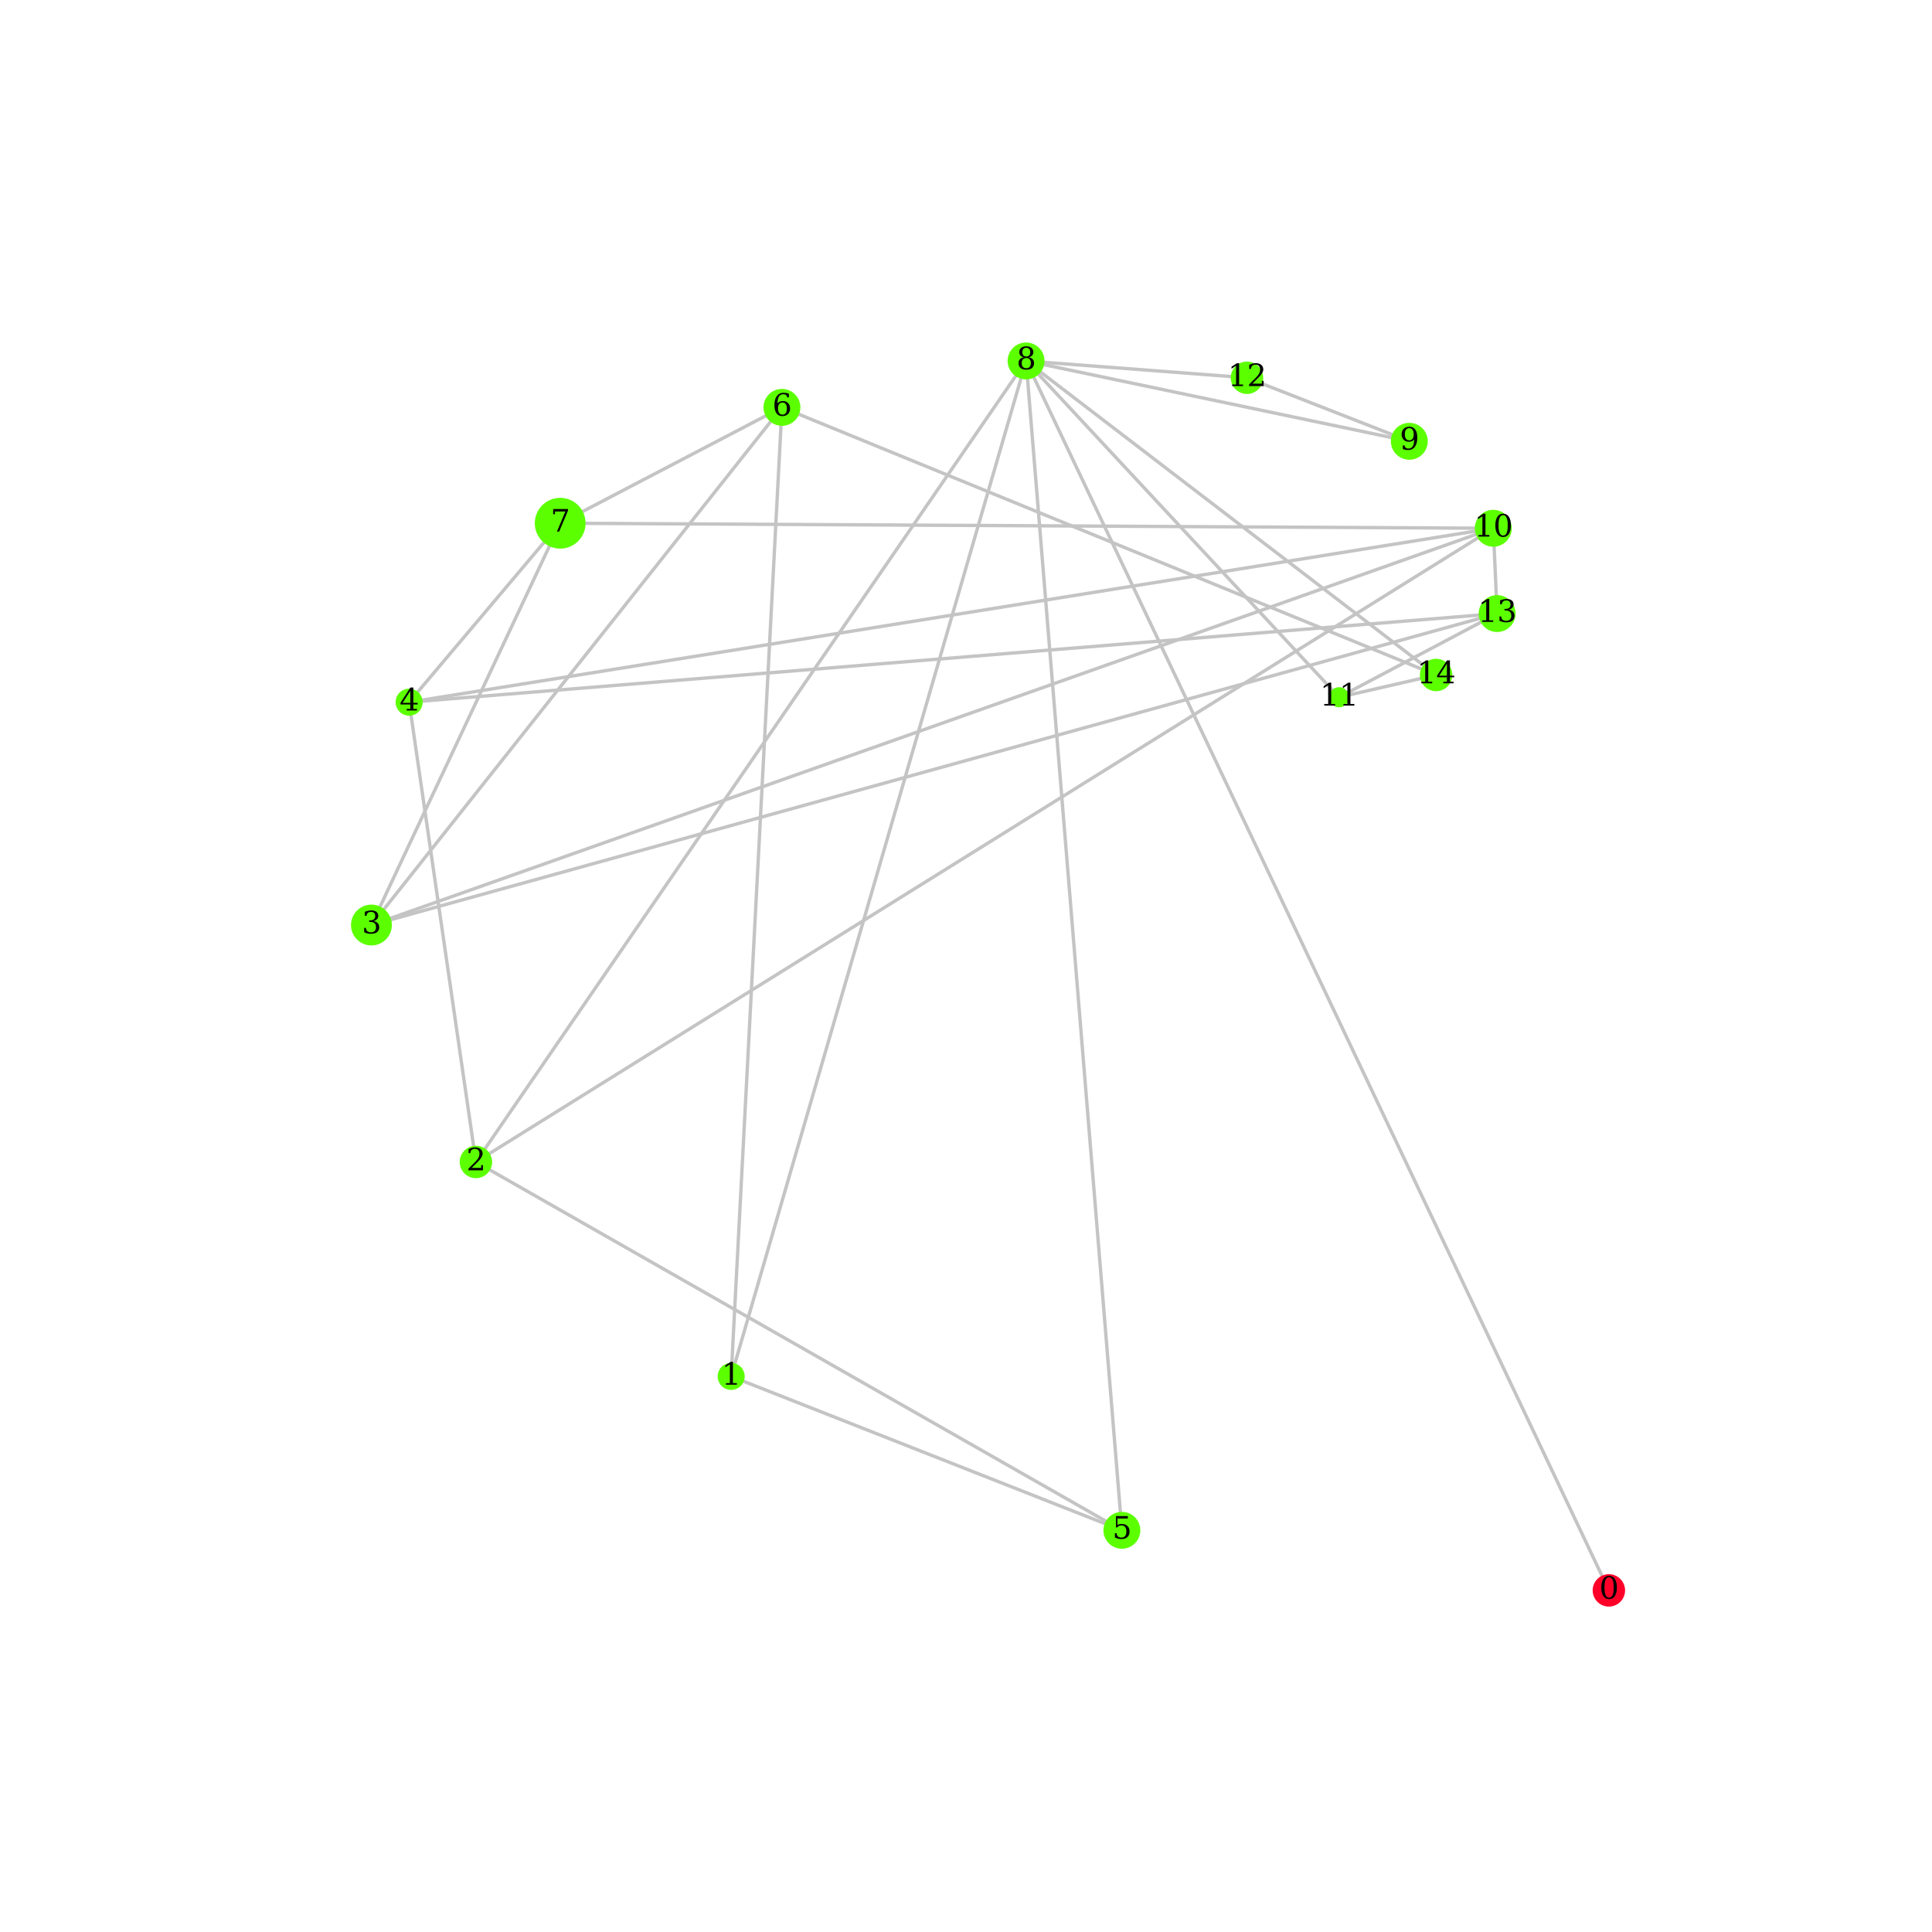 <?xml version="1.0" encoding="utf-8" standalone="no"?>
<!DOCTYPE svg PUBLIC "-//W3C//DTD SVG 1.1//EN"
  "http://www.w3.org/Graphics/SVG/1.1/DTD/svg11.dtd">
<svg xmlns:xlink="http://www.w3.org/1999/xlink" width="576pt" height="576pt" viewBox="0 0 576 576" xmlns="http://www.w3.org/2000/svg" version="1.1">
 <defs>
  <style type="text/css">*{stroke-linejoin: round; stroke-linecap: butt}</style>
 </defs>
 <g id="figure_1">
  <g id="patch_1">
   <path d="M 0 576 
L 576 576 
L 576 0 
L 0 0 
L 0 576 
z
" style="fill: none"/>
  </g>
  <g id="axes_1">
   <g id="LineCollection_1">
    <path d="M 399.223 207.875 
L 428.161 201.237 
" clip-path="url(#p4a2aaabbff)" style="fill: none; stroke: #c4c4c4"/>
    <path d="M 399.223 207.875 
L 446.346 182.932 
" clip-path="url(#p4a2aaabbff)" style="fill: none; stroke: #c4c4c4"/>
    <path d="M 399.223 207.875 
L 305.909 107.607 
" clip-path="url(#p4a2aaabbff)" style="fill: none; stroke: #c4c4c4"/>
    <path d="M 428.161 201.237 
L 305.909 107.607 
" clip-path="url(#p4a2aaabbff)" style="fill: none; stroke: #c4c4c4"/>
    <path d="M 428.161 201.237 
L 233.128 121.447 
" clip-path="url(#p4a2aaabbff)" style="fill: none; stroke: #c4c4c4"/>
    <path d="M 446.346 182.932 
L 445.207 157.497 
" clip-path="url(#p4a2aaabbff)" style="fill: none; stroke: #c4c4c4"/>
    <path d="M 446.346 182.932 
L 121.978 209.34 
" clip-path="url(#p4a2aaabbff)" style="fill: none; stroke: #c4c4c4"/>
    <path d="M 446.346 182.932 
L 110.737 275.785 
" clip-path="url(#p4a2aaabbff)" style="fill: none; stroke: #c4c4c4"/>
    <path d="M 445.207 157.497 
L 121.978 209.34 
" clip-path="url(#p4a2aaabbff)" style="fill: none; stroke: #c4c4c4"/>
    <path d="M 445.207 157.497 
L 110.737 275.785 
" clip-path="url(#p4a2aaabbff)" style="fill: none; stroke: #c4c4c4"/>
    <path d="M 445.207 157.497 
L 167.013 155.994 
" clip-path="url(#p4a2aaabbff)" style="fill: none; stroke: #c4c4c4"/>
    <path d="M 445.207 157.497 
L 141.888 346.429 
" clip-path="url(#p4a2aaabbff)" style="fill: none; stroke: #c4c4c4"/>
    <path d="M 420.167 131.564 
L 371.767 112.628 
" clip-path="url(#p4a2aaabbff)" style="fill: none; stroke: #c4c4c4"/>
    <path d="M 420.167 131.564 
L 305.909 107.607 
" clip-path="url(#p4a2aaabbff)" style="fill: none; stroke: #c4c4c4"/>
    <path d="M 371.767 112.628 
L 305.909 107.607 
" clip-path="url(#p4a2aaabbff)" style="fill: none; stroke: #c4c4c4"/>
    <path d="M 305.909 107.607 
L 141.888 346.429 
" clip-path="url(#p4a2aaabbff)" style="fill: none; stroke: #c4c4c4"/>
    <path d="M 305.909 107.607 
L 217.987 410.355 
" clip-path="url(#p4a2aaabbff)" style="fill: none; stroke: #c4c4c4"/>
    <path d="M 305.909 107.607 
L 479.663 474.153 
" clip-path="url(#p4a2aaabbff)" style="fill: none; stroke: #c4c4c4"/>
    <path d="M 305.909 107.607 
L 334.475 456.238 
" clip-path="url(#p4a2aaabbff)" style="fill: none; stroke: #c4c4c4"/>
    <path d="M 233.128 121.447 
L 167.013 155.994 
" clip-path="url(#p4a2aaabbff)" style="fill: none; stroke: #c4c4c4"/>
    <path d="M 233.128 121.447 
L 110.737 275.785 
" clip-path="url(#p4a2aaabbff)" style="fill: none; stroke: #c4c4c4"/>
    <path d="M 233.128 121.447 
L 217.987 410.355 
" clip-path="url(#p4a2aaabbff)" style="fill: none; stroke: #c4c4c4"/>
    <path d="M 167.013 155.994 
L 121.978 209.34 
" clip-path="url(#p4a2aaabbff)" style="fill: none; stroke: #c4c4c4"/>
    <path d="M 167.013 155.994 
L 110.737 275.785 
" clip-path="url(#p4a2aaabbff)" style="fill: none; stroke: #c4c4c4"/>
    <path d="M 121.978 209.34 
L 141.888 346.429 
" clip-path="url(#p4a2aaabbff)" style="fill: none; stroke: #c4c4c4"/>
    <path d="M 141.888 346.429 
L 334.475 456.238 
" clip-path="url(#p4a2aaabbff)" style="fill: none; stroke: #c4c4c4"/>
    <path d="M 217.987 410.355 
L 334.475 456.238 
" clip-path="url(#p4a2aaabbff)" style="fill: none; stroke: #c4c4c4"/>
   </g>
   <g id="PathCollection_1">
    <path d="M 399.223 210.375 
C 399.886 210.375 400.522 210.112 400.991 209.643 
C 401.459 209.174 401.723 208.538 401.723 207.875 
C 401.723 207.212 401.459 206.576 400.991 206.107 
C 400.522 205.639 399.886 205.375 399.223 205.375 
C 398.56 205.375 397.924 205.639 397.455 206.107 
C 396.986 206.576 396.723 207.212 396.723 207.875 
C 396.723 208.538 396.986 209.174 397.455 209.643 
C 397.924 210.112 398.56 210.375 399.223 210.375 
z
" clip-path="url(#p4a2aaabbff)" style="fill: #5cff00; stroke: #5cff00"/>
    <path d="M 428.161 205.567 
C 429.31 205.567 430.411 205.111 431.223 204.299 
C 432.035 203.487 432.491 202.385 432.491 201.237 
C 432.491 200.089 432.035 198.987 431.223 198.175 
C 430.411 197.363 429.31 196.907 428.161 196.907 
C 427.013 196.907 425.911 197.363 425.099 198.175 
C 424.287 198.987 423.831 200.089 423.831 201.237 
C 423.831 202.385 424.287 203.487 425.099 204.299 
C 425.911 205.111 427.013 205.567 428.161 205.567 
z
" clip-path="url(#p4a2aaabbff)" style="fill: #5cff00; stroke: #5cff00"/>
    <path d="M 446.346 187.932 
C 447.672 187.932 448.944 187.405 449.882 186.467 
C 450.82 185.53 451.346 184.258 451.346 182.932 
C 451.346 181.606 450.82 180.334 449.882 179.396 
C 448.944 178.459 447.672 177.932 446.346 177.932 
C 445.02 177.932 443.748 178.459 442.811 179.396 
C 441.873 180.334 441.346 181.606 441.346 182.932 
C 441.346 184.258 441.873 185.53 442.811 186.467 
C 443.748 187.405 445.02 187.932 446.346 187.932 
z
" clip-path="url(#p4a2aaabbff)" style="fill: #5cff00; stroke: #5cff00"/>
    <path d="M 445.207 162.497 
C 446.533 162.497 447.805 161.97 448.743 161.032 
C 449.681 160.094 450.207 158.823 450.207 157.497 
C 450.207 156.171 449.681 154.899 448.743 153.961 
C 447.805 153.023 446.533 152.497 445.207 152.497 
C 443.881 152.497 442.61 153.023 441.672 153.961 
C 440.734 154.899 440.207 156.171 440.207 157.497 
C 440.207 158.823 440.734 160.094 441.672 161.032 
C 442.61 161.97 443.881 162.497 445.207 162.497 
z
" clip-path="url(#p4a2aaabbff)" style="fill: #5cff00; stroke: #5cff00"/>
    <path d="M 420.167 136.564 
C 421.493 136.564 422.765 136.037 423.702 135.099 
C 424.64 134.162 425.167 132.89 425.167 131.564 
C 425.167 130.238 424.64 128.966 423.702 128.028 
C 422.765 127.091 421.493 126.564 420.167 126.564 
C 418.841 126.564 417.569 127.091 416.631 128.028 
C 415.694 128.966 415.167 130.238 415.167 131.564 
C 415.167 132.89 415.694 134.162 416.631 135.099 
C 417.569 136.037 418.841 136.564 420.167 136.564 
z
" clip-path="url(#p4a2aaabbff)" style="fill: #5cff00; stroke: #5cff00"/>
    <path d="M 371.767 116.958 
C 372.916 116.958 374.017 116.502 374.829 115.69 
C 375.641 114.878 376.098 113.776 376.098 112.628 
C 376.098 111.479 375.641 110.378 374.829 109.566 
C 374.017 108.754 372.916 108.298 371.767 108.298 
C 370.619 108.298 369.518 108.754 368.706 109.566 
C 367.894 110.378 367.437 111.479 367.437 112.628 
C 367.437 113.776 367.894 114.878 368.706 115.69 
C 369.518 116.502 370.619 116.958 371.767 116.958 
z
" clip-path="url(#p4a2aaabbff)" style="fill: #5cff00; stroke: #5cff00"/>
    <path d="M 305.909 112.607 
C 307.235 112.607 308.507 112.08 309.444 111.143 
C 310.382 110.205 310.909 108.933 310.909 107.607 
C 310.909 106.281 310.382 105.009 309.444 104.072 
C 308.507 103.134 307.235 102.607 305.909 102.607 
C 304.583 102.607 303.311 103.134 302.373 104.072 
C 301.436 105.009 300.909 106.281 300.909 107.607 
C 300.909 108.933 301.436 110.205 302.373 111.143 
C 303.311 112.08 304.583 112.607 305.909 112.607 
z
" clip-path="url(#p4a2aaabbff)" style="fill: #5cff00; stroke: #5cff00"/>
    <path d="M 233.128 126.447 
C 234.454 126.447 235.726 125.921 236.664 124.983 
C 237.601 124.045 238.128 122.773 238.128 121.447 
C 238.128 120.121 237.601 118.85 236.664 117.912 
C 235.726 116.974 234.454 116.447 233.128 116.447 
C 231.802 116.447 230.53 116.974 229.593 117.912 
C 228.655 118.85 228.128 120.121 228.128 121.447 
C 228.128 122.773 228.655 124.045 229.593 124.983 
C 230.53 125.921 231.802 126.447 233.128 126.447 
z
" clip-path="url(#p4a2aaabbff)" style="fill: #5cff00; stroke: #5cff00"/>
    <path d="M 167.013 163.065 
C 168.889 163.065 170.687 162.32 172.013 160.994 
C 173.339 159.668 174.084 157.869 174.084 155.994 
C 174.084 154.118 173.339 152.32 172.013 150.994 
C 170.687 149.668 168.889 148.922 167.013 148.922 
C 165.138 148.922 163.339 149.668 162.013 150.994 
C 160.687 152.32 159.942 154.118 159.942 155.994 
C 159.942 157.869 160.687 159.668 162.013 160.994 
C 163.339 162.32 165.138 163.065 167.013 163.065 
z
" clip-path="url(#p4a2aaabbff)" style="fill: #5cff00; stroke: #5cff00"/>
    <path d="M 121.978 212.876 
C 122.915 212.876 123.815 212.503 124.478 211.84 
C 125.141 211.177 125.513 210.278 125.513 209.34 
C 125.513 208.402 125.141 207.503 124.478 206.84 
C 123.815 206.177 122.915 205.805 121.978 205.805 
C 121.04 205.805 120.141 206.177 119.478 206.84 
C 118.815 207.503 118.442 208.402 118.442 209.34 
C 118.442 210.278 118.815 211.177 119.478 211.84 
C 120.141 212.503 121.04 212.876 121.978 212.876 
z
" clip-path="url(#p4a2aaabbff)" style="fill: #5cff00; stroke: #5cff00"/>
    <path d="M 110.737 281.375 
C 112.22 281.375 113.642 280.786 114.69 279.738 
C 115.738 278.69 116.327 277.268 116.327 275.785 
C 116.327 274.303 115.738 272.881 114.69 271.832 
C 113.642 270.784 112.22 270.195 110.737 270.195 
C 109.255 270.195 107.833 270.784 106.784 271.832 
C 105.736 272.881 105.147 274.303 105.147 275.785 
C 105.147 277.268 105.736 278.69 106.784 279.738 
C 107.833 280.786 109.255 281.375 110.737 281.375 
z
" clip-path="url(#p4a2aaabbff)" style="fill: #5cff00; stroke: #5cff00"/>
    <path d="M 141.888 350.759 
C 143.036 350.759 144.137 350.303 144.949 349.491 
C 145.761 348.679 146.218 347.577 146.218 346.429 
C 146.218 345.281 145.761 344.179 144.949 343.367 
C 144.137 342.555 143.036 342.099 141.888 342.099 
C 140.739 342.099 139.638 342.555 138.826 343.367 
C 138.014 344.179 137.557 345.281 137.557 346.429 
C 137.557 347.577 138.014 348.679 138.826 349.491 
C 139.638 350.303 140.739 350.759 141.888 350.759 
z
" clip-path="url(#p4a2aaabbff)" style="fill: #5cff00; stroke: #5cff00"/>
    <path d="M 217.987 413.89 
C 218.924 413.89 219.824 413.518 220.487 412.855 
C 221.15 412.192 221.522 411.292 221.522 410.355 
C 221.522 409.417 221.15 408.518 220.487 407.855 
C 219.824 407.192 218.924 406.819 217.987 406.819 
C 217.049 406.819 216.15 407.192 215.487 407.855 
C 214.824 408.518 214.451 409.417 214.451 410.355 
C 214.451 411.292 214.824 412.192 215.487 412.855 
C 216.15 413.518 217.049 413.89 217.987 413.89 
z
" clip-path="url(#p4a2aaabbff)" style="fill: #5cff00; stroke: #5cff00"/>
    <path d="M 334.475 461.238 
C 335.801 461.238 337.073 460.711 338.01 459.774 
C 338.948 458.836 339.475 457.564 339.475 456.238 
C 339.475 454.912 338.948 453.64 338.01 452.703 
C 337.073 451.765 335.801 451.238 334.475 451.238 
C 333.149 451.238 331.877 451.765 330.939 452.703 
C 330.002 453.64 329.475 454.912 329.475 456.238 
C 329.475 457.564 330.002 458.836 330.939 459.774 
C 331.877 460.711 333.149 461.238 334.475 461.238 
z
" clip-path="url(#p4a2aaabbff)" style="fill: #5cff00; stroke: #5cff00"/>
    <path d="M 479.663 478.483 
C 480.811 478.483 481.913 478.027 482.725 477.215 
C 483.537 476.403 483.993 475.301 483.993 474.153 
C 483.993 473.004 483.537 471.903 482.725 471.091 
C 481.913 470.279 480.811 469.823 479.663 469.823 
C 478.514 469.823 477.413 470.279 476.601 471.091 
C 475.789 471.903 475.333 473.004 475.333 474.153 
C 475.333 475.301 475.789 476.403 476.601 477.215 
C 477.413 478.027 478.514 478.483 479.663 478.483 
z
" clip-path="url(#p4a2aaabbff)" style="fill: #ff0029; stroke: #ff0029"/>
   </g>
   <g id="text_1">
    <g clip-path="url(#p4a2aaabbff)">
     <!-- 11 -->
     <g transform="translate(393.497 210.359) scale(0.09 -0.09)">
      <defs>
       <path id="DejaVuSerif-31" d="M 909 0 
L 909 331 
L 1722 331 
L 1722 4213 
L 781 3603 
L 781 4013 
L 1919 4750 
L 2350 4750 
L 2350 331 
L 3163 331 
L 3163 0 
L 909 0 
z
" transform="scale(0.016)"/>
      </defs>
      <use xlink:href="#DejaVuSerif-31"/>
      <use xlink:href="#DejaVuSerif-31" x="63.623"/>
     </g>
    </g>
   </g>
   <g id="text_2">
    <g clip-path="url(#p4a2aaabbff)">
     <!-- 14 -->
     <g transform="translate(422.435 203.72) scale(0.09 -0.09)">
      <defs>
       <path id="DejaVuSerif-34" d="M 2234 1581 
L 2234 4063 
L 641 1581 
L 2234 1581 
z
M 3609 0 
L 1484 0 
L 1484 331 
L 2234 331 
L 2234 1247 
L 197 1247 
L 197 1588 
L 2241 4750 
L 2859 4750 
L 2859 1581 
L 3750 1581 
L 3750 1247 
L 2859 1247 
L 2859 331 
L 3609 331 
L 3609 0 
z
" transform="scale(0.016)"/>
      </defs>
      <use xlink:href="#DejaVuSerif-31"/>
      <use xlink:href="#DejaVuSerif-34" x="63.623"/>
     </g>
    </g>
   </g>
   <g id="text_3">
    <g clip-path="url(#p4a2aaabbff)">
     <!-- 13 -->
     <g transform="translate(440.62 185.415) scale(0.09 -0.09)">
      <defs>
       <path id="DejaVuSerif-33" d="M 622 4469 
Q 988 4606 1323 4678 
Q 1659 4750 1953 4750 
Q 2638 4750 3022 4454 
Q 3406 4159 3406 3634 
Q 3406 3213 3140 2930 
Q 2875 2647 2388 2547 
Q 2963 2466 3280 2130 
Q 3597 1794 3597 1259 
Q 3597 606 3158 257 
Q 2719 -91 1894 -91 
Q 1528 -91 1179 -12 
Q 831 66 488 225 
L 488 1131 
L 838 1131 
Q 869 681 1141 450 
Q 1413 219 1906 219 
Q 2384 219 2661 495 
Q 2938 772 2938 1253 
Q 2938 1803 2653 2086 
Q 2369 2369 1819 2369 
L 1522 2369 
L 1522 2688 
L 1678 2688 
Q 2225 2688 2498 2914 
Q 2772 3141 2772 3597 
Q 2772 4006 2547 4223 
Q 2322 4441 1900 4441 
Q 1478 4441 1245 4241 
Q 1013 4041 972 3647 
L 622 3647 
L 622 4469 
z
" transform="scale(0.016)"/>
      </defs>
      <use xlink:href="#DejaVuSerif-31"/>
      <use xlink:href="#DejaVuSerif-33" x="63.623"/>
     </g>
    </g>
   </g>
   <g id="text_4">
    <g clip-path="url(#p4a2aaabbff)">
     <!-- 10 -->
     <g transform="translate(439.481 159.98) scale(0.09 -0.09)">
      <defs>
       <path id="DejaVuSerif-30" d="M 2034 219 
Q 2513 219 2750 744 
Q 2988 1269 2988 2328 
Q 2988 3391 2750 3916 
Q 2513 4441 2034 4441 
Q 1556 4441 1318 3916 
Q 1081 3391 1081 2328 
Q 1081 1269 1318 744 
Q 1556 219 2034 219 
z
M 2034 -91 
Q 1275 -91 848 546 
Q 422 1184 422 2328 
Q 422 3475 848 4112 
Q 1275 4750 2034 4750 
Q 2797 4750 3222 4112 
Q 3647 3475 3647 2328 
Q 3647 1184 3222 546 
Q 2797 -91 2034 -91 
z
" transform="scale(0.016)"/>
      </defs>
      <use xlink:href="#DejaVuSerif-31"/>
      <use xlink:href="#DejaVuSerif-30" x="63.623"/>
     </g>
    </g>
   </g>
   <g id="text_5">
    <g clip-path="url(#p4a2aaabbff)">
     <!-- 9 -->
     <g transform="translate(417.304 134.047) scale(0.09 -0.09)">
      <defs>
       <path id="DejaVuSerif-39" d="M 2994 2091 
Q 2784 1856 2512 1740 
Q 2241 1625 1900 1625 
Q 1206 1625 804 2044 
Q 403 2463 403 3188 
Q 403 3897 839 4323 
Q 1275 4750 2003 4750 
Q 2794 4750 3217 4161 
Q 3641 3572 3641 2478 
Q 3641 1253 3137 581 
Q 2634 -91 1722 -91 
Q 1475 -91 1203 -44 
Q 931 3 647 97 
L 647 872 
L 997 872 
Q 1038 556 1241 387 
Q 1444 219 1784 219 
Q 2391 219 2687 676 
Q 2984 1134 2994 2091 
z
M 1978 4441 
Q 1534 4441 1298 4117 
Q 1063 3794 1063 3188 
Q 1063 2581 1298 2256 
Q 1534 1931 1978 1931 
Q 2422 1931 2658 2245 
Q 2894 2559 2894 3150 
Q 2894 3772 2656 4106 
Q 2419 4441 1978 4441 
z
" transform="scale(0.016)"/>
      </defs>
      <use xlink:href="#DejaVuSerif-39"/>
     </g>
    </g>
   </g>
   <g id="text_6">
    <g clip-path="url(#p4a2aaabbff)">
     <!-- 12 -->
     <g transform="translate(366.041 115.111) scale(0.09 -0.09)">
      <defs>
       <path id="DejaVuSerif-32" d="M 819 3553 
L 469 3553 
L 469 4384 
Q 803 4563 1142 4656 
Q 1481 4750 1806 4750 
Q 2534 4750 2956 4397 
Q 3378 4044 3378 3438 
Q 3378 2753 2422 1800 
Q 2347 1728 2309 1691 
L 1131 513 
L 3078 513 
L 3078 1088 
L 3444 1088 
L 3444 0 
L 434 0 
L 434 341 
L 1850 1753 
Q 2319 2222 2519 2614 
Q 2719 3006 2719 3438 
Q 2719 3909 2473 4175 
Q 2228 4441 1797 4441 
Q 1350 4441 1106 4219 
Q 863 3997 819 3553 
z
" transform="scale(0.016)"/>
      </defs>
      <use xlink:href="#DejaVuSerif-31"/>
      <use xlink:href="#DejaVuSerif-32" x="63.623"/>
     </g>
    </g>
   </g>
   <g id="text_7">
    <g clip-path="url(#p4a2aaabbff)">
     <!-- 8 -->
     <g transform="translate(303.046 110.091) scale(0.09 -0.09)">
      <defs>
       <path id="DejaVuSerif-38" d="M 2981 1275 
Q 2981 1775 2732 2051 
Q 2484 2328 2034 2328 
Q 1584 2328 1336 2051 
Q 1088 1775 1088 1275 
Q 1088 772 1336 495 
Q 1584 219 2034 219 
Q 2484 219 2732 495 
Q 2981 772 2981 1275 
z
M 2853 3541 
Q 2853 3966 2637 4203 
Q 2422 4441 2034 4441 
Q 1650 4441 1433 4203 
Q 1216 3966 1216 3541 
Q 1216 3113 1433 2875 
Q 1650 2638 2034 2638 
Q 2422 2638 2637 2875 
Q 2853 3113 2853 3541 
z
M 2516 2484 
Q 3047 2413 3344 2092 
Q 3641 1772 3641 1275 
Q 3641 619 3225 264 
Q 2809 -91 2034 -91 
Q 1263 -91 845 264 
Q 428 619 428 1275 
Q 428 1772 725 2092 
Q 1022 2413 1556 2484 
Q 1084 2569 832 2842 
Q 581 3116 581 3541 
Q 581 4103 968 4426 
Q 1356 4750 2034 4750 
Q 2713 4750 3100 4426 
Q 3488 4103 3488 3541 
Q 3488 3116 3236 2842 
Q 2984 2569 2516 2484 
z
" transform="scale(0.016)"/>
      </defs>
      <use xlink:href="#DejaVuSerif-38"/>
     </g>
    </g>
   </g>
   <g id="text_8">
    <g clip-path="url(#p4a2aaabbff)">
     <!-- 6 -->
     <g transform="translate(230.265 123.931) scale(0.09 -0.09)">
      <defs>
       <path id="DejaVuSerif-36" d="M 2094 219 
Q 2534 219 2771 542 
Q 3009 866 3009 1472 
Q 3009 2078 2771 2401 
Q 2534 2725 2094 2725 
Q 1647 2725 1412 2412 
Q 1178 2100 1178 1509 
Q 1178 888 1415 553 
Q 1653 219 2094 219 
z
M 1075 2569 
Q 1288 2803 1556 2918 
Q 1825 3034 2163 3034 
Q 2859 3034 3264 2615 
Q 3669 2197 3669 1472 
Q 3669 763 3233 336 
Q 2797 -91 2069 -91 
Q 1278 -91 853 498 
Q 428 1088 428 2181 
Q 428 3406 931 4078 
Q 1434 4750 2350 4750 
Q 2597 4750 2869 4703 
Q 3141 4656 3425 4563 
L 3425 3794 
L 3072 3794 
Q 3034 4109 2831 4275 
Q 2628 4441 2284 4441 
Q 1678 4441 1381 3981 
Q 1084 3522 1075 2569 
z
" transform="scale(0.016)"/>
      </defs>
      <use xlink:href="#DejaVuSerif-36"/>
     </g>
    </g>
   </g>
   <g id="text_9">
    <g clip-path="url(#p4a2aaabbff)">
     <!-- 7 -->
     <g transform="translate(164.15 158.477) scale(0.09 -0.09)">
      <defs>
       <path id="DejaVuSerif-37" d="M 3609 4347 
L 1784 0 
L 1319 0 
L 3059 4153 
L 903 4153 
L 903 3578 
L 538 3578 
L 538 4666 
L 3609 4666 
L 3609 4347 
z
" transform="scale(0.016)"/>
      </defs>
      <use xlink:href="#DejaVuSerif-37"/>
     </g>
    </g>
   </g>
   <g id="text_10">
    <g clip-path="url(#p4a2aaabbff)">
     <!-- 4 -->
     <g transform="translate(119.115 211.824) scale(0.09 -0.09)">
      <use xlink:href="#DejaVuSerif-34"/>
     </g>
    </g>
   </g>
   <g id="text_11">
    <g clip-path="url(#p4a2aaabbff)">
     <!-- 3 -->
     <g transform="translate(107.874 278.269) scale(0.09 -0.09)">
      <use xlink:href="#DejaVuSerif-33"/>
     </g>
    </g>
   </g>
   <g id="text_12">
    <g clip-path="url(#p4a2aaabbff)">
     <!-- 2 -->
     <g transform="translate(139.024 348.912) scale(0.09 -0.09)">
      <use xlink:href="#DejaVuSerif-32"/>
     </g>
    </g>
   </g>
   <g id="text_13">
    <g clip-path="url(#p4a2aaabbff)">
     <!-- 1 -->
     <g transform="translate(215.123 412.838) scale(0.09 -0.09)">
      <use xlink:href="#DejaVuSerif-31"/>
     </g>
    </g>
   </g>
   <g id="text_14">
    <g clip-path="url(#p4a2aaabbff)">
     <!-- 5 -->
     <g transform="translate(331.612 458.722) scale(0.09 -0.09)">
      <defs>
       <path id="DejaVuSerif-35" d="M 3219 4666 
L 3219 4153 
L 1081 4153 
L 1081 2816 
Q 1244 2928 1461 2984 
Q 1678 3041 1947 3041 
Q 2703 3041 3140 2622 
Q 3578 2203 3578 1478 
Q 3578 738 3136 323 
Q 2694 -91 1894 -91 
Q 1572 -91 1234 -12 
Q 897 66 544 225 
L 544 1131 
L 897 1131 
Q 925 688 1179 453 
Q 1434 219 1894 219 
Q 2388 219 2653 544 
Q 2919 869 2919 1478 
Q 2919 2084 2655 2407 
Q 2391 2731 1894 2731 
Q 1613 2731 1398 2631 
Q 1184 2531 1019 2322 
L 750 2322 
L 750 4666 
L 3219 4666 
z
" transform="scale(0.016)"/>
      </defs>
      <use xlink:href="#DejaVuSerif-35"/>
     </g>
    </g>
   </g>
   <g id="text_15">
    <g clip-path="url(#p4a2aaabbff)">
     <!-- 0 -->
     <g transform="translate(476.8 476.636) scale(0.09 -0.09)">
      <use xlink:href="#DejaVuSerif-30"/>
     </g>
    </g>
   </g>
  </g>
 </g>
 <defs>
  <clipPath id="p4a2aaabbff">
   <rect x="72" y="69.12" width="446.4" height="443.52"/>
  </clipPath>
 </defs>
</svg>
